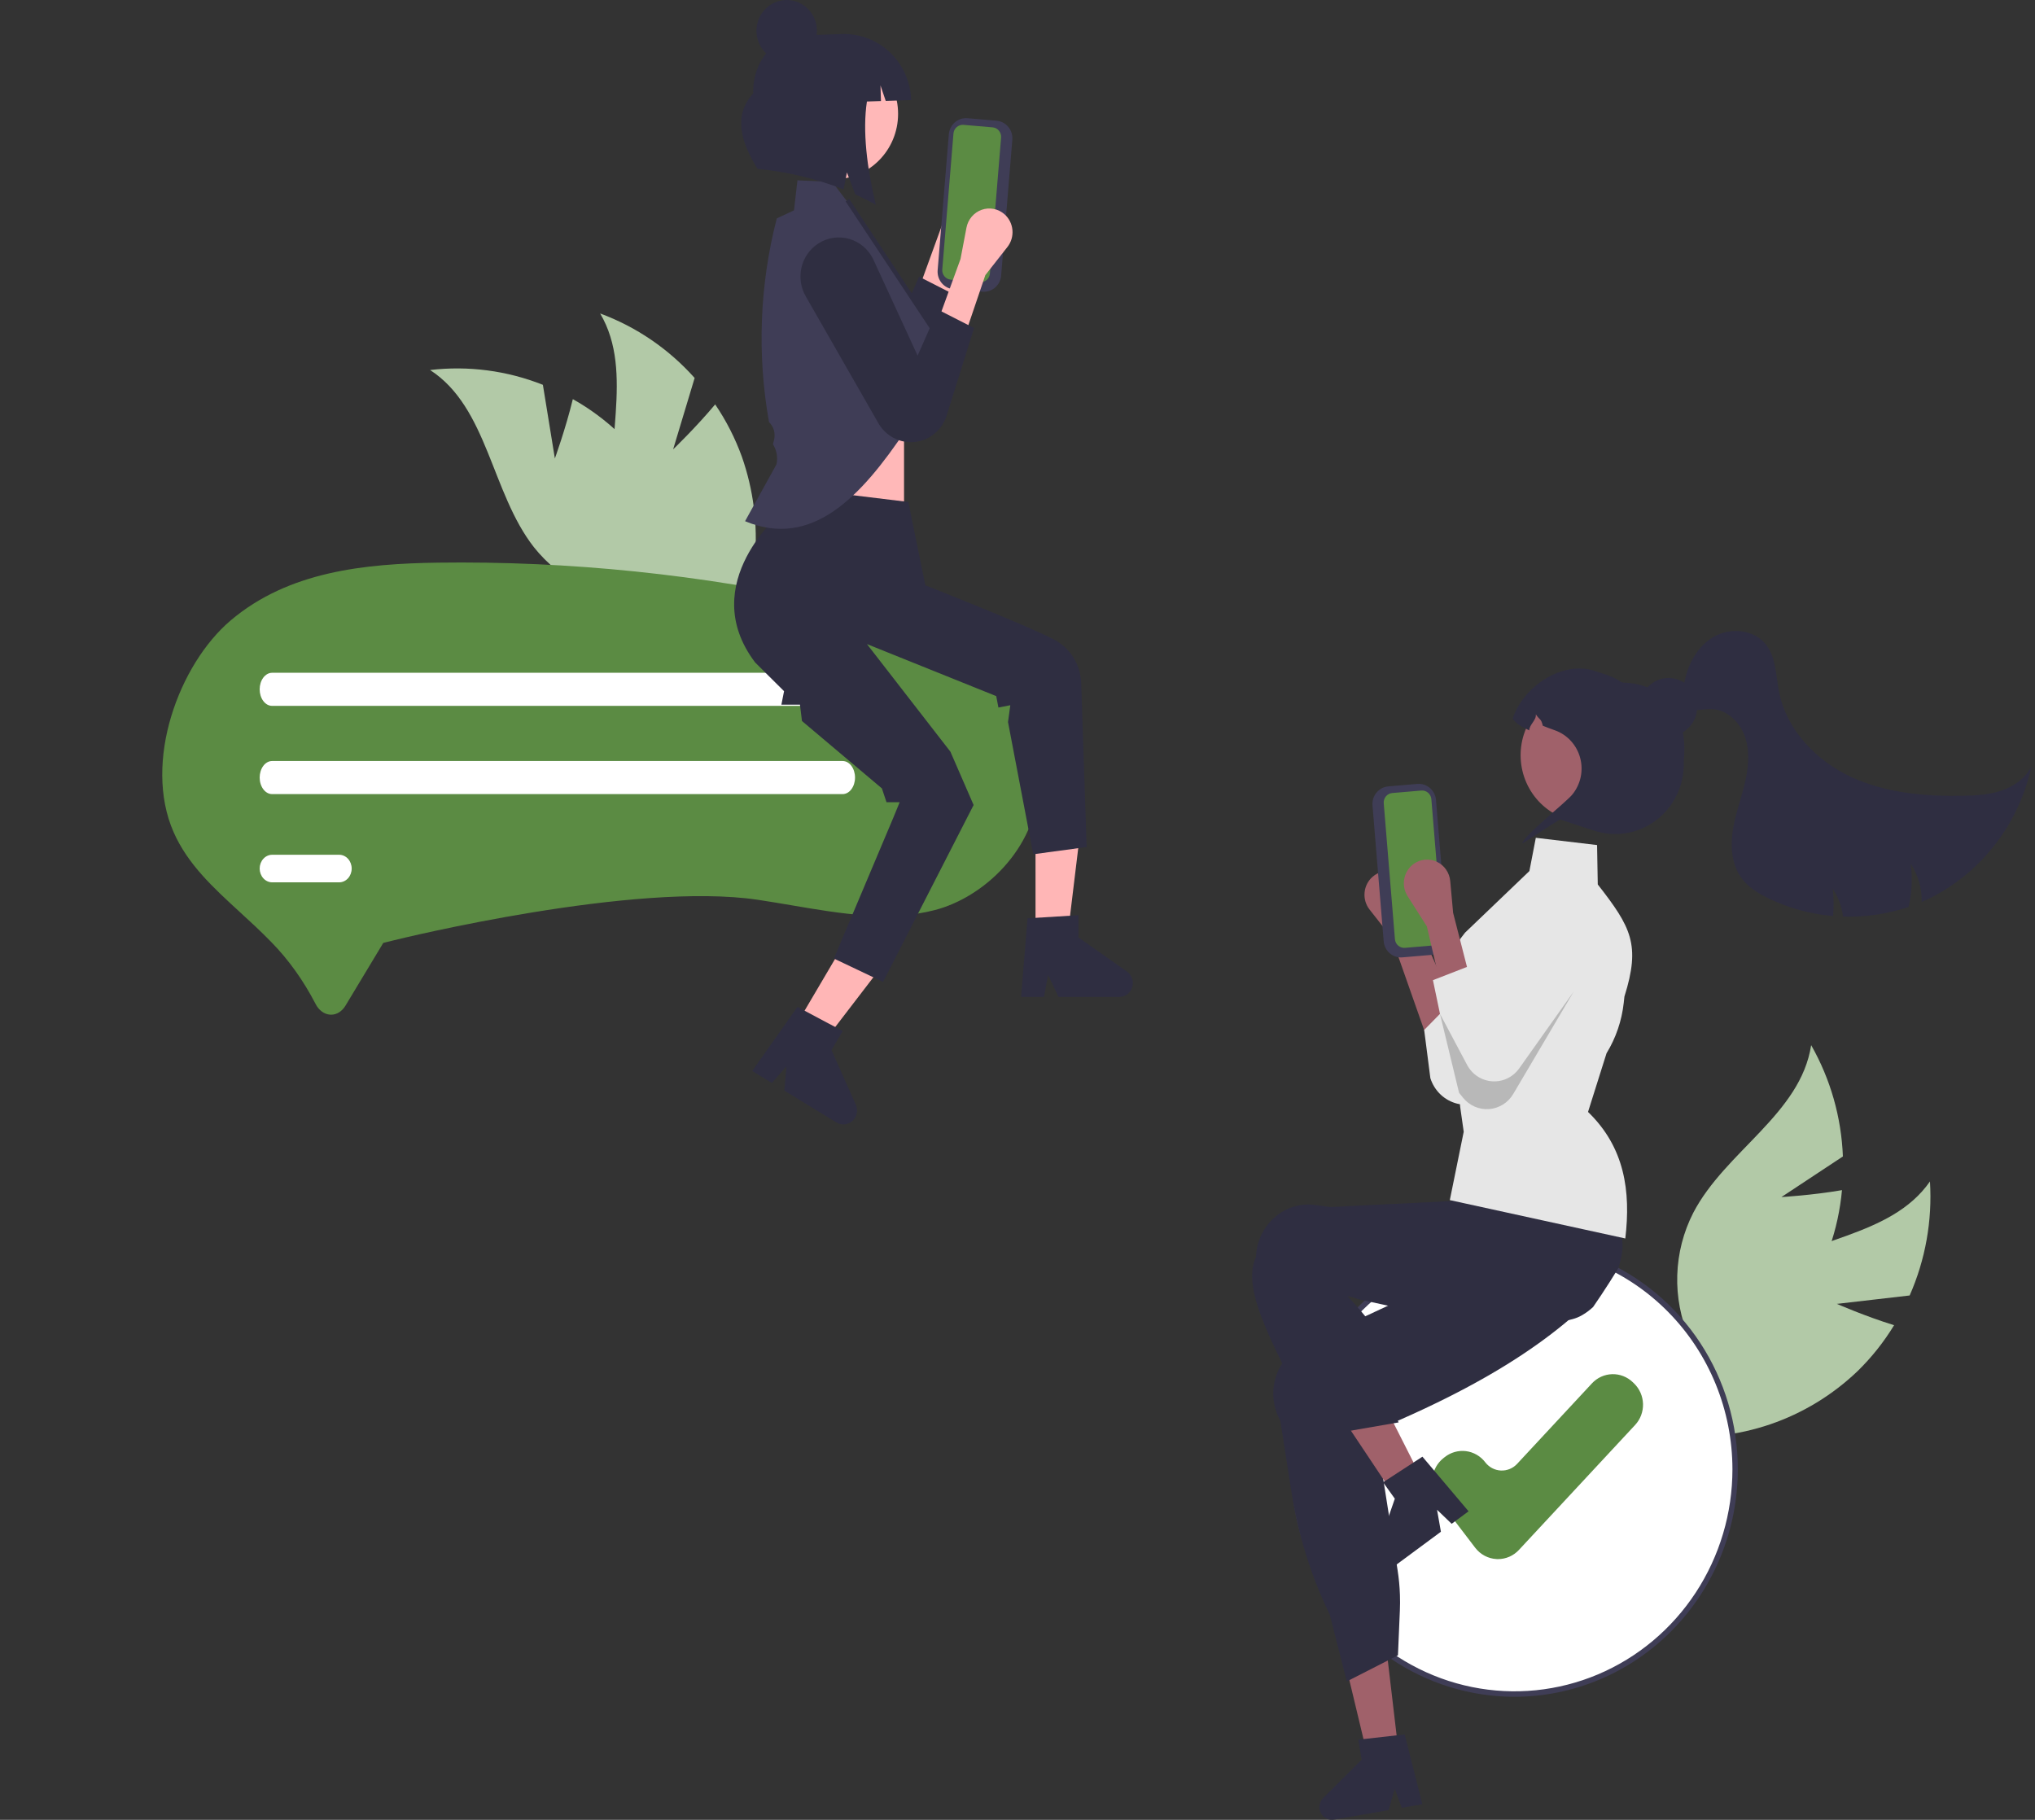 <svg width="369" height="330" viewBox="0 0 369 330" fill="none" xmlns="http://www.w3.org/2000/svg">
<rect x="0" y="0" width="369" height="330" fill="#333333" stroke="none"/>
<g clip-path="url(#clip0_496_6858)">
<path d="M333.071 236.442L346.272 234.917C349.133 228.432 350.396 221.334 349.954 214.238C342.778 224.548 327.597 224.382 317.509 231.737C314.38 234.055 311.803 237.061 309.969 240.532C308.135 244.003 307.091 247.85 306.915 251.788L302.555 260.301C308.764 260.993 315.046 260.306 320.968 258.286C326.891 256.267 332.314 252.963 336.863 248.603C339.391 246.131 341.603 243.344 343.448 240.309C338.253 238.706 333.071 236.442 333.071 236.442Z" fill="#B2C9A7"/>
<path d="M323.019 217.071L334.167 209.707C333.889 202.602 331.914 195.675 328.412 189.525C326.501 202.014 312.841 208.764 307.031 219.931C305.245 223.428 304.254 227.29 304.132 231.23C304.01 235.17 304.76 239.088 306.325 242.692L306.149 252.292C312.009 250.091 317.331 246.621 321.748 242.122C326.165 237.623 329.573 232.202 331.736 226.232C332.917 222.87 333.677 219.371 334 215.816C328.649 216.742 323.019 217.071 323.019 217.071Z" fill="#B2C9A7"/>
<path d="M274.622 307.194C296.716 307.194 314.627 288.944 314.627 266.432C314.627 243.92 296.716 225.67 274.622 225.67C252.529 225.67 234.618 243.92 234.618 266.432C234.618 288.944 252.529 307.194 274.622 307.194Z" fill="white"/>
<path d="M274.622 307.692C266.614 307.692 258.785 305.272 252.126 300.738C245.467 296.205 240.277 289.761 237.212 282.222C234.147 274.682 233.345 266.387 234.908 258.383C236.47 250.379 240.327 243.028 245.99 237.257C251.653 231.487 258.868 227.557 266.722 225.965C274.577 224.373 282.719 225.19 290.118 228.313C297.517 231.436 303.841 236.724 308.291 243.509C312.74 250.294 315.115 258.272 315.115 266.432C315.103 277.371 310.833 287.858 303.242 295.593C295.65 303.328 285.358 307.679 274.622 307.692ZM274.622 226.168C266.807 226.168 259.167 228.529 252.668 232.954C246.17 237.378 241.105 243.666 238.114 251.024C235.124 258.381 234.341 266.477 235.866 274.287C237.39 282.098 241.154 289.272 246.68 294.903C252.207 300.535 259.248 304.369 266.913 305.923C274.579 307.477 282.524 306.679 289.745 303.632C296.965 300.584 303.137 295.423 307.479 288.802C311.821 282.18 314.138 274.395 314.138 266.432C314.126 255.757 309.959 245.523 302.551 237.974C295.143 230.426 285.099 226.18 274.622 226.168V226.168Z" fill="#3F3D56"/>
<path d="M271.627 282.723C271.542 282.723 271.456 282.72 271.371 282.716C270.618 282.679 269.881 282.476 269.212 282.122C268.542 281.767 267.956 281.27 267.493 280.663L260.808 271.905C260.386 271.352 260.074 270.72 259.892 270.045C259.71 269.369 259.66 268.664 259.745 267.969C259.83 267.274 260.049 266.603 260.389 265.994C260.728 265.385 261.183 264.85 261.725 264.42L261.966 264.23C262.508 263.799 263.129 263.482 263.792 263.296C264.455 263.11 265.147 263.059 265.829 263.146C266.512 263.233 267.171 263.456 267.768 263.802C268.366 264.149 268.891 264.612 269.313 265.165C269.65 265.607 270.078 265.969 270.565 266.227C271.053 266.485 271.59 266.633 272.139 266.66C272.688 266.687 273.236 266.593 273.746 266.385C274.256 266.176 274.716 265.858 275.094 265.452L288.668 250.85C289.623 249.824 290.939 249.227 292.326 249.189C293.714 249.15 295.059 249.674 296.068 250.645L296.291 250.861C296.79 251.343 297.191 251.92 297.471 252.56C297.751 253.199 297.905 253.889 297.924 254.589C297.942 255.289 297.825 255.986 297.579 256.64C297.333 257.294 296.963 257.893 296.49 258.401L275.425 281.057C274.937 281.583 274.348 282.002 273.695 282.289C273.042 282.575 272.338 282.723 271.627 282.723V282.723Z" fill="#5B8B43"/>
<path d="M253.695 318.523L248.147 319.153L242.89 297.22L251.078 296.291L253.695 318.523Z" fill="#A0616A"/>
<path d="M290.247 219.919C290.075 219.745 289.888 219.574 289.702 219.413C288.27 218.203 286.774 217.074 285.221 216.031C283.463 214.838 281.485 213.62 279.247 212.362C278.164 211.753 277.02 211.13 275.814 210.496C275.21 210.177 274.588 209.857 273.949 209.534C273.922 209.518 273.894 209.503 273.866 209.49L273.681 209.394L260.216 220.719L259.26 221.485L261.74 224.601C261.74 224.601 261.524 227.078 261.529 227.08L259.067 233.34L259.04 233.353L250.268 237.432L241.229 241.637L236.374 243.897C235.248 244.419 234.236 245.165 233.395 246.09C232.555 247.015 231.904 248.102 231.479 249.286C231.033 250.515 230.831 251.823 230.886 253.134C230.941 254.444 231.251 255.729 231.799 256.916C231.907 257.158 232.029 257.4 232.159 257.633L234.176 270.558C235.381 278.289 237.724 285.79 241.127 292.808L244.208 304.907L244.676 304.668L251.645 301.111L253.486 300.173L253.834 292.044C253.873 291.118 253.879 290.186 253.847 289.256C253.799 287.734 253.656 286.217 253.419 284.714L249.423 259.363C250.132 259.069 250.832 258.773 251.522 258.475C254.72 257.112 257.747 255.734 260.604 254.341C269.897 249.816 277.467 245.118 283.652 240.029C285.39 238.602 287.02 237.141 288.543 235.646C289.102 235.1 289.647 234.549 290.177 233.992C290.303 233.863 290.426 233.736 290.547 233.606C291.636 232.442 292.421 231.017 292.83 229.463C293.239 227.91 293.26 226.276 292.889 224.712C292.475 222.891 291.558 221.228 290.247 219.919V219.919Z" fill="#2F2E41"/>
<path d="M253.243 314.684L247.238 315.36L246.295 315.465L246.908 319.099L239.929 326.047C239.584 326.39 239.355 326.836 239.277 327.321C239.198 327.806 239.274 328.304 239.493 328.742C239.712 329.18 240.063 329.535 240.494 329.755C240.925 329.976 241.414 330.05 241.889 329.967L251.801 328.237L252.904 324.344L254.176 327.822L257.909 327.171L254.704 314.521L253.243 314.684Z" fill="#2F2E41"/>
<path d="M258.959 188.845L264.102 183.288L256.847 167.116L255.768 161.435C255.628 160.697 255.3 160.009 254.818 159.441C254.335 158.873 253.714 158.443 253.018 158.196C252.321 157.948 251.573 157.891 250.848 158.031C250.123 158.17 249.447 158.501 248.887 158.99V158.99C248.057 159.715 247.535 160.74 247.433 161.849C247.331 162.958 247.655 164.065 248.338 164.934L252.344 170.036L258.959 188.845Z" fill="#A0616A"/>
<path d="M264.102 180.8L258.241 186.772L259.362 195.503C259.719 196.643 260.359 197.669 261.22 198.483C262.081 199.297 263.134 199.87 264.276 200.147V200.147C265.684 200.488 267.163 200.364 268.497 199.792C269.832 199.22 270.953 198.229 271.698 196.964L284.88 173.941C285.814 172.354 286.103 170.458 285.684 168.658C285.265 166.858 284.171 165.296 282.637 164.306V164.306C281.812 163.774 280.887 163.424 279.92 163.281C278.954 163.137 277.969 163.202 277.029 163.472C276.089 163.742 275.215 164.211 274.465 164.847C273.714 165.484 273.104 166.275 272.673 167.168L264.627 184.637L264.102 180.8Z" fill="#E6E6E6"/>
<path d="M258.197 268.922C257.895 269.237 257.591 269.547 257.284 269.858C256.672 270.48 256.053 271.096 255.431 271.705C255.118 272.01 254.802 272.315 254.489 272.616L254.491 272.627L254.47 272.636L254.464 272.642L253.943 272.916L252.645 270.969L252.047 270.072L251.201 268.802L249.652 266.478L241.494 254.243L248.81 250.394L249.386 251.537L249.39 251.536L249.675 252.102L255.025 262.665L256.118 264.825L256.152 264.89L256.808 266.18L257.375 267.298L258.006 268.547L258.197 268.922Z" fill="#A0616A"/>
<path d="M256.686 264.957L251.593 268.27L250.793 268.789L252.92 271.772L249.676 281.148C249.515 281.612 249.504 282.115 249.644 282.585C249.784 283.056 250.069 283.468 250.455 283.762C250.842 284.056 251.31 284.217 251.793 284.22C252.275 284.223 252.746 284.069 253.136 283.781L261.275 277.762L260.574 273.774L263.224 276.321L266.29 274.054L257.925 264.152L256.686 264.957Z" fill="#2F2E41"/>
<path d="M122.057 81.483L125.957 68.542C121.264 63.28 115.382 59.264 108.822 56.844C115.232 67.665 109.02 81.781 111.609 94.141C112.445 97.99 114.12 101.598 116.511 104.697C118.902 107.797 121.946 110.308 125.419 112.046L131.337 119.517C134.44 113.994 136.33 107.851 136.878 101.512C137.427 95.173 136.62 88.788 134.513 82.797C133.298 79.448 131.675 76.269 129.68 73.333C126.164 77.546 122.057 81.483 122.057 81.483Z" fill="#B2C9A7"/>
<path d="M100.613 83.137L98.44 69.781C91.937 67.204 84.915 66.283 77.983 67.098C88.457 73.87 89.075 89.327 96.802 99.214C99.235 102.279 102.314 104.747 105.811 106.434C109.307 108.122 113.131 108.986 117 108.963L125.567 112.961C125.926 106.608 124.93 100.251 122.646 94.328C120.362 88.405 116.845 83.057 112.337 78.652C109.784 76.207 106.94 74.099 103.87 72.377C102.566 77.746 100.613 83.137 100.613 83.137Z" fill="#B2C9A7"/>
<path d="M175.252 43.914L179.257 38.813C179.94 37.943 180.265 36.837 180.162 35.728C180.06 34.619 179.539 33.594 178.709 32.869C178.149 32.38 177.472 32.049 176.747 31.909C176.023 31.77 175.274 31.827 174.578 32.074C173.881 32.322 173.261 32.751 172.778 33.32C172.295 33.888 171.967 34.576 171.827 35.314L170.748 40.994L166.654 52.258L171.567 54.761L175.252 43.914Z" fill="#FFB8B8"/>
<path d="M162.969 58.516L154.923 41.046C154.492 40.153 153.881 39.362 153.131 38.726C152.381 38.089 151.507 37.62 150.567 37.351C149.627 37.081 148.642 37.015 147.675 37.159C146.709 37.303 145.783 37.652 144.958 38.185V38.185C143.424 39.175 142.331 40.736 141.912 42.537C141.493 44.337 141.781 46.233 142.715 47.819L155.898 70.843C156.643 72.108 157.764 73.098 159.098 73.671C160.433 74.243 161.911 74.367 163.32 74.025V74.025C164.462 73.748 165.515 73.175 166.376 72.362C167.236 71.548 167.876 70.522 168.233 69.382L173.205 53.51L166.654 50.172L162.969 58.516Z" fill="#2F2E41"/>
<path d="M178.152 52.893L172.88 52.443C172.053 52.371 171.287 51.968 170.751 51.322C170.215 50.676 169.952 49.839 170.021 48.996L172.049 24.351C172.119 23.508 172.515 22.728 173.149 22.182C173.783 21.636 174.604 21.368 175.432 21.438L180.703 21.888C181.531 21.96 182.296 22.363 182.832 23.009C183.369 23.655 183.631 24.492 183.563 25.335L181.535 49.98C181.464 50.823 181.069 51.603 180.434 52.149C179.8 52.696 178.979 52.963 178.152 52.893Z" fill="#3F3D56"/>
<path d="M174.712 22.642C174.266 22.605 173.823 22.749 173.482 23.043C173.14 23.337 172.927 23.758 172.889 24.212L170.861 48.857C170.824 49.311 170.965 49.762 171.254 50.11C171.543 50.458 171.956 50.676 172.402 50.714L177.673 51.165C178.119 51.202 178.561 51.058 178.903 50.764C179.245 50.469 179.458 50.049 179.496 49.595L181.524 24.95C181.561 24.496 181.419 24.045 181.13 23.697C180.841 23.348 180.429 23.131 179.983 23.093L174.712 22.642Z" fill="#5B8B43"/>
<path d="M163.927 75.075H141.996V97.421H163.927V75.075Z" fill="#FFB8B8"/>
<path d="M168.192 73.164C168.841 73.164 169.367 72.628 169.367 71.967C169.367 71.306 168.841 70.77 168.192 70.77C167.544 70.77 167.018 71.306 167.018 71.967C167.018 72.628 167.544 73.164 168.192 73.164Z" fill="#2F2E41"/>
<path d="M187.768 169.465L193.617 169.465L196.4 146.476L187.767 146.477L187.768 169.465Z" fill="#FFB6B6"/>
<path d="M186.317 166.525L195.564 165.963V169.999L204.354 176.186C204.789 176.491 205.116 176.93 205.288 177.438C205.46 177.947 205.468 178.498 205.311 179.011C205.154 179.524 204.84 179.973 204.415 180.292C203.99 180.61 203.476 180.782 202.948 180.782H191.94L190.043 176.789L189.302 180.782H185.151L186.317 166.525Z" fill="#2F2E41"/>
<path d="M144.358 185.876L149.373 188.943L163.37 170.692L155.968 166.165L144.358 185.876Z" fill="#FFB6B6"/>
<path d="M144.599 182.594L152.811 186.961L150.772 190.422L155.185 200.336C155.403 200.826 155.462 201.373 155.353 201.9C155.243 202.426 154.972 202.902 154.578 203.26C154.184 203.618 153.688 203.838 153.163 203.888C152.638 203.938 152.11 203.816 151.658 203.54L142.22 197.767L142.609 193.348L139.957 196.383L136.399 194.207L144.599 182.594Z" fill="#2F2E41"/>
<path d="M60.041 184C59.995 184 59.949 183.999 59.903 183.996C59.362 183.971 58.835 183.778 58.365 183.433C57.895 183.088 57.497 182.602 57.204 182.016C55.01 177.785 52.318 174.022 49.224 170.862C47.351 168.931 45.394 167.135 43.501 165.398C38.618 160.918 34.02 156.7 31.468 150.87C25.902 138.159 32.456 120.454 41.819 112.514C52.321 103.608 66.134 102.211 79.497 102.028C80.885 102.009 82.275 102 83.665 102C107.742 102.012 131.769 104.846 155.448 110.469C163.322 112.343 171.564 114.639 178.187 120.211C184.771 125.751 188.773 134.474 188.382 142.435C187.812 154.058 178.263 162.742 169.568 165.013C161.28 167.175 152.671 165.714 143.556 164.166C141.543 163.825 139.463 163.471 137.405 163.164C115.045 159.83 73.039 170.108 71.261 170.548L69.498 170.983L62.657 182.342C62.35 182.859 61.953 183.278 61.499 183.566C61.046 183.854 60.546 184.002 60.041 184V184Z" fill="#5B8B43"/>
<path d="M152.789 128H49.336C48.739 128 48.167 127.684 47.745 127.121C47.322 126.559 47.085 125.796 47.085 125C47.085 124.204 47.322 123.441 47.745 122.879C48.167 122.316 48.739 122 49.336 122H152.789C153.386 122 153.959 122.316 154.381 122.879C154.803 123.441 155.04 124.204 155.04 125C155.04 125.796 154.803 126.559 154.381 127.121C153.959 127.684 153.386 128 152.789 128V128Z" fill="white"/>
<path d="M152.793 144H49.34C49.045 144.001 48.752 143.924 48.478 143.774C48.205 143.623 47.956 143.403 47.747 143.124C47.538 142.846 47.371 142.516 47.258 142.152C47.144 141.788 47.086 141.397 47.085 141.003C47.085 140.609 47.143 140.219 47.256 139.854C47.369 139.49 47.535 139.159 47.744 138.88C47.953 138.601 48.201 138.38 48.474 138.229C48.747 138.078 49.04 138 49.336 138H152.793C153.389 138.001 153.961 138.318 154.382 138.88C154.804 139.443 155.04 140.205 155.04 141C155.04 141.795 154.804 142.557 154.382 143.12C153.961 143.682 153.389 143.999 152.793 144Z" fill="white"/>
<path d="M61.503 160H49.351C48.75 159.999 48.173 159.735 47.749 159.267C47.324 158.798 47.085 158.162 47.085 157.5C47.085 156.838 47.324 156.202 47.749 155.733C48.173 155.265 48.75 155.001 49.351 155H61.503C62.105 155.001 62.681 155.265 63.106 155.733C63.531 156.202 63.769 156.838 63.769 157.5C63.769 158.162 63.531 158.798 63.106 159.267C62.681 159.735 62.105 159.999 61.503 160V160Z" fill="white"/>
<path d="M164.703 91.024L141.256 88.173L141.931 92.703C141.931 92.703 126.053 105.739 136.922 120.122L142.17 125.337L141.687 127.787H145.057L145.418 130.744L159.914 142.97L160.746 145.472H163.133L161.967 148.316L151.205 173.82L160.121 178.056L176.542 145.979L172.336 136.311L157.204 116.797L180.641 126.23L181.04 128.3L183.195 127.884L182.779 130.932L187.352 154.909L197.039 153.599L196.043 123.765C195.968 122.134 195.471 120.552 194.603 119.18C193.734 117.809 192.524 116.696 191.097 115.954C186.131 113.355 167.788 106.134 167.788 106.134L164.703 91.024Z" fill="#2F2E41"/>
<path d="M155.312 38.763L150.897 32.981L144.601 32.703L143.972 38.141L140.852 39.607C137.737 51.666 137.256 64.276 139.443 76.546V76.546C139.861 76.947 140.166 77.454 140.328 78.016C140.489 78.578 140.5 79.173 140.361 79.741L140.158 80.562L140.177 80.592C140.841 81.66 141.066 82.951 140.804 84.186V84.186L135.1 94.513C147.213 99.543 156.093 90.162 164.319 77.869L169.41 59.912L155.312 38.763Z" fill="#3F3D56"/>
<path d="M168.582 72.007L169.771 59.892L153.988 36.086L153.339 36.533L168.963 60.1L167.803 71.927L168.582 72.007Z" fill="#2F2E41"/>
<path d="M151.205 32.507C157.635 32.507 162.848 27.195 162.848 20.644C162.848 14.092 157.635 8.781 151.205 8.781C144.775 8.781 139.563 14.092 139.563 20.644C139.563 27.195 144.775 32.507 151.205 32.507Z" fill="#FFB8B8"/>
<path d="M152.703 6.176L151.242 6.223L150.746 6.239L145.186 6.419C140.258 6.578 136.405 11.287 136.581 16.936C132.981 20.86 134.246 25.59 137.356 30.626C142.702 31.129 147.954 32.38 152.965 34.344L153.571 31.268L155.08 35.244C156.33 35.812 157.571 36.437 158.804 37.119C157.181 30.404 156.389 23.678 157.196 18.407L159.742 18.324L159.654 15.485L160.606 18.297L165.222 18.147C165.171 16.524 164.807 14.926 164.151 13.446C163.494 11.965 162.558 10.631 161.396 9.519C160.233 8.408 158.867 7.54 157.376 6.967C155.884 6.393 154.296 6.124 152.703 6.176V6.176Z" fill="#2F2E41"/>
<path d="M142.65 11.173C145.678 11.173 148.133 8.672 148.133 5.587C148.133 2.501 145.678 0 142.65 0C139.622 0 137.168 2.501 137.168 5.587C137.168 8.672 139.622 11.173 142.65 11.173Z" fill="#2F2E41"/>
<path d="M178.671 49.886L182.676 44.785C183.359 43.915 183.683 42.809 183.581 41.7C183.479 40.591 182.958 39.565 182.128 38.84V38.84C181.568 38.351 180.891 38.02 180.166 37.881C179.441 37.742 178.693 37.798 177.997 38.046C177.3 38.294 176.679 38.723 176.197 39.291C175.714 39.86 175.386 40.547 175.246 41.285L174.167 46.966L170.073 58.23L174.986 60.733L178.671 49.886Z" fill="#FFB8B8"/>
<path d="M166.388 64.488L158.342 47.018C157.911 46.125 157.3 45.334 156.55 44.697C155.799 44.061 154.926 43.592 153.986 43.322C153.046 43.053 152.06 42.987 151.094 43.131C150.128 43.275 149.202 43.624 148.377 44.157V44.157C146.843 45.146 145.75 46.708 145.331 48.508C144.912 50.309 145.2 52.205 146.134 53.791L159.317 76.815C160.062 78.08 161.183 79.07 162.517 79.642C163.852 80.215 165.33 80.339 166.739 79.997V79.997C167.881 79.72 168.933 79.147 169.794 78.333C170.655 77.52 171.295 76.493 171.652 75.353L176.624 59.481L170.073 56.144L166.388 64.488Z" fill="#2F2E41"/>
<path d="M293.408 230.03C292.901 230.86 292.383 231.685 291.862 232.503C290.892 234.026 289.897 235.526 288.876 237.003C288.876 237.007 288.873 237.007 288.869 237.011C288.273 237.573 287.615 238.063 286.909 238.47C286.879 238.492 286.846 238.507 286.816 238.526C286.295 238.819 285.741 239.046 285.166 239.201C284.959 239.254 284.748 239.306 284.541 239.359C283.794 239.54 283.054 239.695 282.318 239.83C281.008 240.068 279.714 240.237 278.426 240.343C278.323 240.354 278.219 240.362 278.116 240.369C272.822 240.765 267.669 240.128 262.291 239.084C259.635 238.571 256.923 237.957 254.116 237.32C253.198 237.109 252.277 236.902 251.345 236.694C251.275 236.679 251.201 236.66 251.127 236.645C249.795 236.348 248.441 236.054 247.054 235.763C245.308 235.398 246.203 235.377 244.331 235.041C244.331 235.041 248.65 239.51 249.367 241.447C250.166 243.829 250.799 245.714 249.463 249.637L253.611 257.933L239.193 260.424C231.247 244.559 224.896 234.111 227.733 227.958C227.744 227.672 227.766 227.382 227.803 227.095C227.954 225.793 228.358 224.534 228.991 223.393C229.624 222.251 230.474 221.249 231.492 220.446C232.466 219.67 233.583 219.099 234.776 218.766C235.969 218.434 237.215 218.346 238.442 218.509L241.272 218.882L263.219 217.796L264.081 214.215L264.24 214.154L269.297 212.266L286.786 205.734L286.831 205.719L287.981 205.289L288.118 205.515C288.159 205.583 288.2 205.651 288.236 205.719C289.374 207.796 290.299 209.986 291 212.255C292.177 215.961 293.147 219.733 293.904 223.551C293.937 223.717 293.966 223.868 293.992 224.003L294.003 224.045C294.015 224.109 294.022 224.15 294.026 224.162C294.429 225.873 294.148 227.961 293.408 230.03Z" fill="#2F2E41"/>
<path d="M289.718 160.383L289.592 153.24L278.485 151.923L277.32 157.955L265.647 169.133C257.348 179.471 263.378 186.601 263.739 187.661L264.766 200.698L265.411 205.227L262.89 217.623L294.711 224.579C295.73 216.008 294.595 208.045 287.952 201.636L291.309 190.993C293.01 188.214 294.077 185.081 294.431 181.826L294.551 180.713C297.518 171.296 295.76 168.125 289.718 160.383Z" fill="#E6E6E6"/>
<path d="M305.301 138.058C305.308 138.242 305.312 138.427 305.312 138.608C305.309 140.604 304.842 142.572 303.95 144.349C303.058 146.126 301.766 147.663 300.179 148.834C298.593 150.006 296.757 150.778 294.821 151.087C292.886 151.397 290.906 151.236 289.043 150.617L286.761 149.859C286.742 149.852 286.72 149.848 286.702 149.84L282.94 148.589C282.927 148.427 282.93 148.264 282.947 148.103C277.335 145.66 285.092 137.636 287.02 131.609C287.319 130.67 277.017 131.371 277.505 130.568C277.398 130.512 277.291 130.455 277.191 130.399C278.931 127.6 281.504 125.442 284.533 124.239C287.563 123.036 290.89 122.852 294.03 123.712C294.111 123.731 294.196 123.757 294.277 123.78C301.587 123.965 305.427 129.155 305.427 135.894C305.426 136.617 305.384 137.34 305.301 138.058V138.058Z" fill="#2F2E41"/>
<path d="M298.968 140.711C297.987 143.772 295.854 146.31 293.037 147.768C290.22 149.226 286.95 149.485 283.946 148.487C283.605 148.374 283.272 148.246 282.947 148.103C280.213 146.909 278.016 144.716 276.789 141.955C275.561 139.194 275.392 136.066 276.314 133.184C276.607 132.267 277.007 131.388 277.505 130.568C279.037 128.041 281.424 126.174 284.216 125.32C287.008 124.466 290.01 124.684 292.654 125.934C295.299 127.184 297.402 129.378 298.565 132.101C299.729 134.824 299.872 137.888 298.968 140.711V140.711Z" fill="#A0616A"/>
<path d="M286.758 149.858C286.738 149.853 286.719 149.846 286.7 149.838L282.939 148.589C282.929 148.425 276.023 153.083 276.043 152.919C276.15 151.66 283.93 145.519 285.093 144.09C285.845 143.178 286.367 142.093 286.616 140.93C286.865 139.766 286.832 138.558 286.52 137.41C286.209 136.262 285.628 135.208 284.828 134.34C284.028 133.472 283.033 132.815 281.928 132.425C281.895 132.417 281.862 132.405 281.83 132.391C281.103 132.132 280.404 131.868 279.75 131.604C279.427 130.236 279.261 130.689 278.485 129.529C278.626 130.584 277.313 131.38 277.293 132.445C277.024 132.321 276.77 132.191 276.526 132.062C276.419 132.002 276.316 131.948 276.214 131.893C275.46 131.536 274.802 131 274.294 130.33C276.175 124.443 283.369 119.73 289.147 121.656L291.33 122.378C294.083 123.289 296.371 125.273 297.694 127.897C299.286 129.141 300.557 130.762 301.396 132.619C306.172 142.398 296.946 153.192 286.758 149.858Z" fill="#2F2E41"/>
<path d="M302.556 133.493C305.416 133.493 307.735 131.131 307.735 128.216C307.735 125.302 305.416 122.939 302.556 122.939C299.696 122.939 297.377 125.302 297.377 128.216C297.377 131.131 299.696 133.493 302.556 133.493Z" fill="#2F2E41"/>
<path d="M368.351 138.979C367.253 144.063 365.056 148.834 361.919 152.943C358.783 157.052 354.787 160.396 350.221 162.732C349.64 163.026 349.049 163.3 348.453 163.553C348.507 161.092 347.813 158.675 346.465 156.631C346.684 158.288 346.711 159.965 346.544 161.628C346.452 162.581 346.297 163.527 346.08 164.459C342.248 165.747 338.224 166.338 334.192 166.206C333.962 164.38 333.314 162.635 332.302 161.11C332.521 162.767 332.547 164.444 332.38 166.106C328.327 165.771 324.367 164.691 320.693 162.916C318.783 161.991 316.907 160.831 315.677 159.08C314.041 156.746 313.767 153.665 314.168 150.829C314.568 147.987 315.569 145.275 316.268 142.498C316.966 139.721 317.362 136.75 316.541 134.008C315.726 131.261 313.435 128.817 310.627 128.603C309.347 128.504 308.063 128.862 306.783 128.743C305.503 128.618 304.116 127.747 304.087 126.439L305.313 124.408C305.831 120.855 307.608 117.332 310.656 115.525C313.699 113.714 318.075 114.102 320.248 116.928C322.08 119.307 322.011 122.612 322.612 125.573C324.009 132.45 329.406 137.984 335.677 140.9C341.953 143.812 349.015 144.424 355.911 144.304C358.275 144.259 360.678 144.13 362.925 143.369C365.176 142.602 367.276 141.129 368.351 138.979Z" fill="#2F2E41"/>
<path d="M250.899 170.694L248.871 146.049C248.802 145.206 249.065 144.369 249.601 143.723C250.137 143.077 250.903 142.674 251.73 142.602L257.002 142.152C257.829 142.082 258.65 142.35 259.284 142.896C259.918 143.442 260.314 144.222 260.384 145.065L262.412 169.71C262.481 170.553 262.218 171.39 261.682 172.036C261.146 172.682 260.38 173.085 259.553 173.157L254.282 173.607C253.454 173.677 252.633 173.409 251.999 172.863C251.365 172.317 250.969 171.537 250.899 170.694V170.694Z" fill="#3F3D56"/>
<path d="M252.45 143.806C252.004 143.845 251.592 144.062 251.303 144.41C251.014 144.759 250.873 145.209 250.909 145.664L252.938 170.308C252.975 170.763 253.189 171.183 253.53 171.478C253.872 171.772 254.315 171.916 254.76 171.879L260.032 171.428C260.478 171.39 260.89 171.172 261.179 170.824C261.468 170.476 261.61 170.025 261.573 169.571L259.545 144.926C259.507 144.472 259.294 144.051 258.952 143.757C258.61 143.463 258.168 143.318 257.722 143.356L252.45 143.806Z" fill="#5B8B43"/>
<path d="M261.338 179.15L266.47 177.154L263.49 165.533L262.967 159.771C262.9 159.023 262.64 158.306 262.215 157.691C261.79 157.077 261.214 156.587 260.545 156.271C259.876 155.954 259.137 155.822 258.402 155.888C257.667 155.953 256.962 156.214 256.357 156.645V156.645C255.46 157.283 254.842 158.25 254.633 159.343C254.423 160.437 254.639 161.57 255.234 162.505L258.725 167.985L261.338 179.15Z" fill="#A0616A"/>
<path d="M266.673 175.078L259.83 177.739L263.236 194.035C263.481 195.205 264.018 196.291 264.796 197.187C265.573 198.083 266.565 198.76 267.675 199.151V199.151C269.043 199.633 270.527 199.658 271.91 199.223C273.294 198.788 274.505 197.916 275.369 196.732L290.722 175.15C291.806 173.666 292.277 171.808 292.035 169.974C291.793 168.141 290.856 166.476 289.426 165.337V165.337C288.657 164.724 287.769 164.283 286.822 164.042C285.874 163.802 284.887 163.767 283.926 163.941C282.964 164.115 282.049 164.493 281.241 165.051C280.432 165.609 279.748 166.334 279.232 167.18L269.53 183.753L266.673 175.078Z" fill="#E6E6E6"/>
<path opacity="0.2" d="M261.107 183.851L264.566 198.163L265.284 199.053C265.852 199.757 266.578 200.313 267.401 200.672C268.224 201.032 269.12 201.185 270.012 201.118C270.905 201.051 271.769 200.767 272.532 200.289C273.295 199.811 273.934 199.154 274.395 198.372L285.357 179.802L275.474 193.736C274.92 194.517 274.18 195.142 273.324 195.553C272.468 195.964 271.524 196.146 270.58 196.084C269.635 196.021 268.722 195.716 267.926 195.196C267.129 194.675 266.475 193.958 266.025 193.11L261.107 183.851Z" fill="black"/>
</g>
<defs>
<clipPath id="clip0_496_6858">
<rect width="422.351" height="330" fill="white" transform="translate(-54)"/>
</clipPath>
</defs>
</svg>
